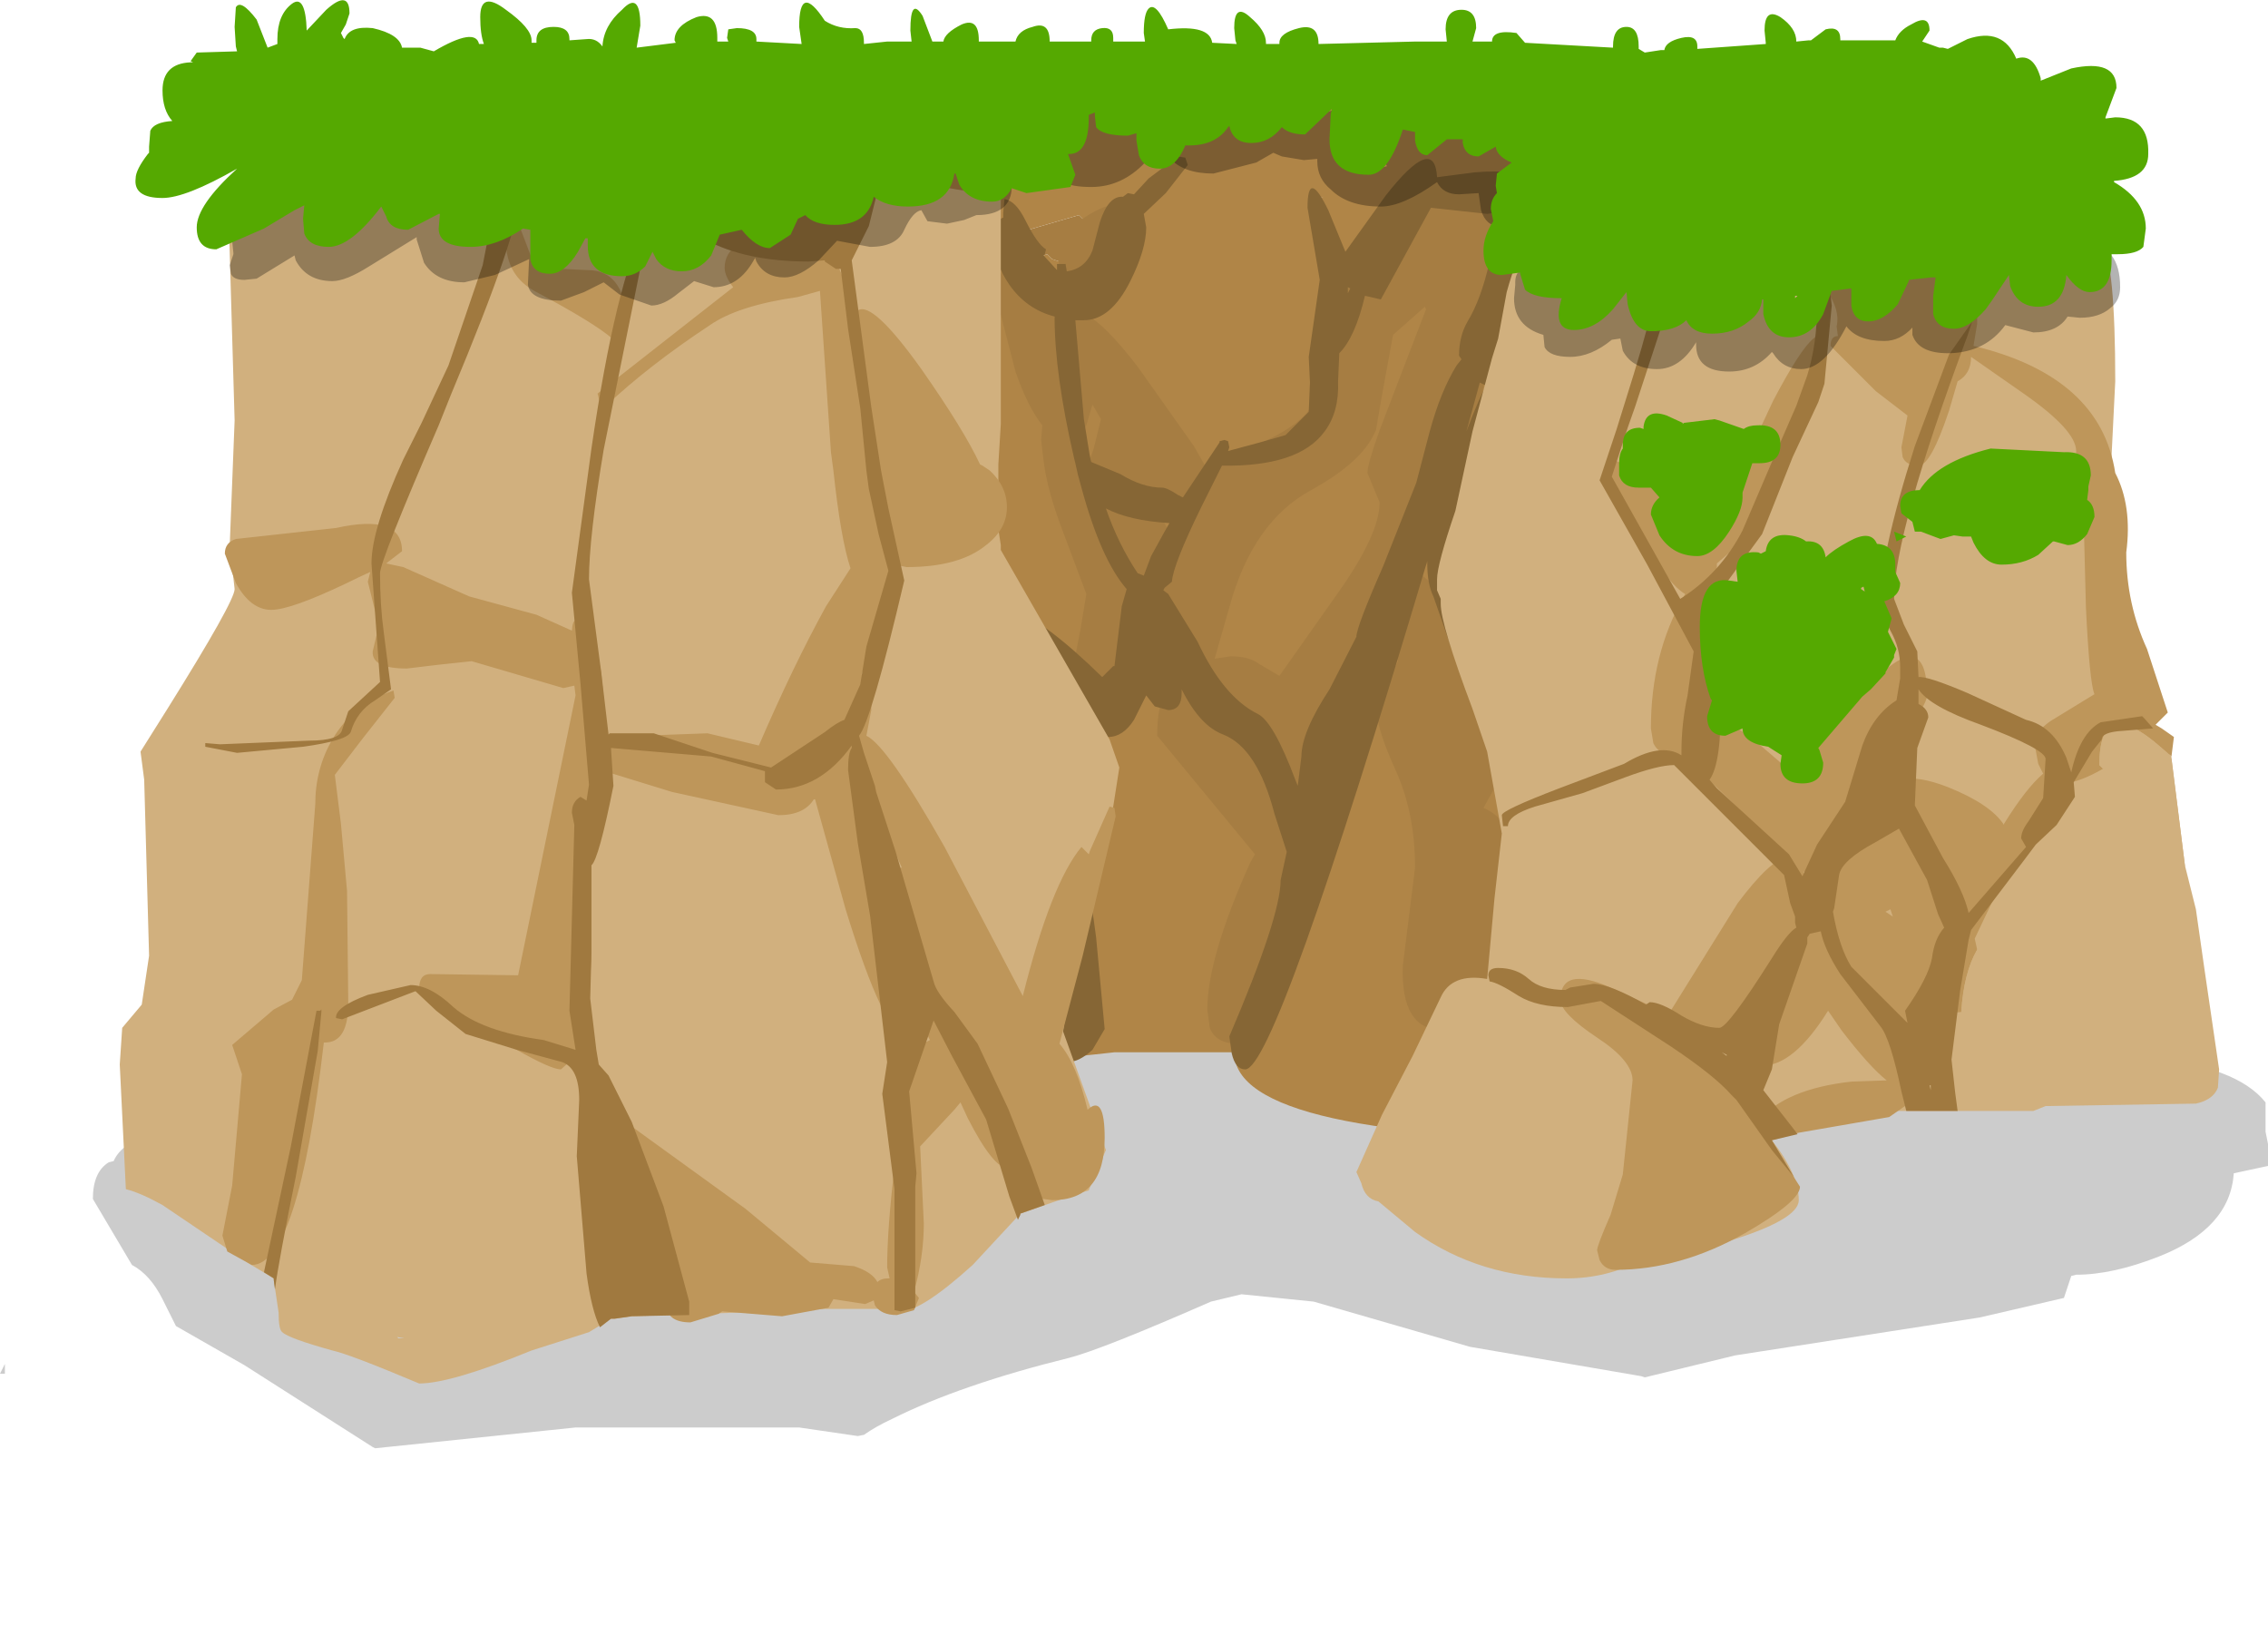 <?xml version="1.0" encoding="UTF-8" standalone="no"?>
<svg xmlns:xlink="http://www.w3.org/1999/xlink" height="67.3px" width="92.8px" xmlns="http://www.w3.org/2000/svg">
  <g transform="matrix(1.0, 0.0, 0.0, 1.0, 1.35, 3.3)">
    <path d="M64.0 0.0 L64.0 64.0 0.0 64.0 0.0 0.0 64.0 0.0" fill="#00ccff" fill-opacity="0.0" fill-rule="evenodd" stroke="none"/>
    <path d="M-1.15 52.9 L-1.35 52.9 -1.15 52.5 -1.15 52.9 M88.65 39.65 L88.65 39.7 Q88.65 40.3 89.55 40.6 90.75 41.05 91.35 41.8 L91.35 43.0 91.45 43.5 91.45 44.4 90.05 44.7 Q89.9 46.95 87.0 48.1 85.1 48.85 83.6 48.85 L83.4 48.9 83.1 49.8 79.65 50.6 69.65 52.15 65.95 53.05 65.8 53.0 58.8 51.8 52.4 49.95 49.45 49.65 48.2 49.95 Q43.75 51.9 42.4 52.25 37.95 53.35 35.15 54.75 34.5 55.05 34.0 55.4 L33.75 55.45 31.35 55.1 22.2 55.1 14.0 55.95 13.9 55.9 8.65 52.55 5.85 50.95 5.3 49.85 Q4.8 48.85 4.05 48.45 L2.45 45.75 Q2.45 44.65 3.1 44.25 L3.3 44.2 Q3.65 43.4 5.05 43.05 6.9 42.55 6.9 43.75 L5.9 44.9 4.95 45.55 5.05 45.75 5.15 45.85 5.55 45.5 Q5.85 45.25 6.4 45.25 L9.8 48.25 17.6 47.4 27.05 44.9 Q32.0 43.6 40.65 43.45 L42.2 42.9 42.4 42.85 Q40.5 41.85 39.95 41.45 39.05 40.85 39.05 40.05 39.05 39.4 41.75 38.55 44.5 37.75 47.6 37.45 56.05 36.7 54.8 40.55 56.45 40.95 56.95 41.95 57.35 42.7 56.95 43.5 L66.65 44.5 68.9 44.95 68.75 44.3 Q68.75 42.5 71.35 41.65 L81.55 41.15 86.1 40.7 86.0 40.2 Q86.0 39.65 86.55 39.15 87.0 38.75 87.7 38.65 87.75 39.35 88.4 39.55 L88.65 39.65" fill="#000000" fill-opacity="0.2" fill-rule="evenodd" stroke="none"/>
    <path d="M62.35 2.55 Q64.1 2.7 64.35 3.35 L64.3 4.55 64.6 5.35 64.4 5.95 Q64.85 6.6 64.85 8.05 L64.8 8.85 64.8 8.95 64.75 9.35 64.3 13.15 64.2 14.25 63.75 18.25 Q63.75 18.7 65.7 24.95 67.6 31.2 67.6 36.1 L67.6 39.9 Q67.25 43.35 65.35 43.35 49.15 43.35 49.15 39.75 L44.25 39.75 39.65 40.25 Q38.65 40.25 38.75 39.4 L39.05 38.5 37.55 37.25 Q35.75 35.7 34.6 31.9 34.25 30.65 34.3 28.15 L34.4 25.4 34.5 20.25 Q34.65 18.75 35.4 15.9 L35.85 14.25 Q36.75 11.0 37.75 8.65 L38.35 6.75 35.4 7.1 34.25 6.9 32.15 7.5 27.9 8.7 Q26.95 8.7 26.8 8.0 26.65 7.45 22.8 8.0 L21.75 7.65 20.8 6.9 Q20.55 6.45 19.05 6.3 L17.4 6.25 Q15.8 6.2 15.8 5.1 15.8 4.0 16.8 4.0 L18.5 4.25 20.7 4.7 24.45 4.7 Q26.15 4.35 26.6 4.95 L26.8 5.8 Q29.9 5.45 36.3 3.8 L37.25 3.6 37.6 3.4 Q38.75 2.7 40.6 1.9 43.0 0.8 43.8 0.8 44.85 0.8 45.2 1.2 L45.45 1.7 45.65 1.7 49.3 0.85 57.65 1.1 Q60.75 1.0 61.15 1.7 61.6 2.45 62.35 2.55 M52.3 4.95 L52.8 4.75 52.3 4.9 52.3 4.95 M56.2 5.5 L55.45 5.6 55.4 5.65 56.2 5.5 M43.05 5.75 L42.8 5.5 40.05 6.3 38.9 6.65 Q39.1 7.0 39.6 7.0 39.9 7.0 40.05 7.2 L40.75 7.35 41.5 7.1 41.7 7.3 42.15 7.45 Q42.8 7.45 45.1 6.0 L44.45 6.0 43.05 5.75" fill="#b08547" fill-rule="evenodd" stroke="none"/>
    <path d="M43.05 5.75 L44.45 6.0 45.1 6.0 Q42.8 7.45 42.15 7.45 L41.7 7.3 41.5 7.1 40.75 7.35 40.05 7.2 Q39.9 7.0 39.6 7.0 39.1 7.0 38.9 6.65 L40.05 6.3 42.8 5.5 43.05 5.75 M56.2 5.5 L55.4 5.65 55.45 5.6 56.2 5.5 M52.3 4.95 L52.3 4.9 52.8 4.75 52.3 4.95" fill="#a67d42" fill-rule="evenodd" stroke="none"/>
    <path d="M56.95 9.25 L55.65 10.4 55.2 12.85 54.95 14.3 54.8 14.6 Q54.2 15.7 52.3 16.75 49.9 18.05 48.95 21.55 L48.35 23.65 49.0 23.55 Q49.75 23.55 50.15 23.85 L51.0 24.35 53.4 20.95 Q55.1 18.55 55.1 17.25 L54.85 16.65 54.6 16.05 Q54.6 15.7 55.1 14.3 L55.75 12.6 57.0 9.35 56.95 9.25 M59.5 4.15 Q60.75 4.5 60.75 5.9 L59.8 10.5 58.95 14.35 58.4 16.4 Q57.9 18.15 56.8 20.2 L58.0 21.25 Q60.6 24.1 60.6 26.9 L60.35 27.95 59.35 29.75 Q60.65 30.3 61.1 32.7 L61.25 35.05 61.05 36.3 Q60.65 36.9 59.35 36.95 L59.05 38.0 Q58.6 38.85 57.7 38.85 55.95 38.85 56.05 36.2 L56.55 32.2 Q56.55 29.95 55.75 28.2 54.95 26.45 54.95 25.55 L55.85 23.75 55.65 22.7 55.5 22.2 55.1 22.8 Q52.95 25.9 52.95 26.7 L53.35 27.75 53.7 28.8 53.4 29.7 Q53.0 30.2 52.3 30.2 L52.7 31.3 52.35 32.2 51.5 32.75 Q50.8 39.4 49.3 39.4 48.4 39.4 48.15 38.75 L48.05 38.0 Q48.05 35.9 49.8 32.0 L50.0 31.65 46.0 26.8 Q46.0 24.35 47.3 24.9 L47.45 24.45 Q47.05 23.9 46.75 22.3 L46.6 21.25 45.75 21.45 45.65 21.45 45.25 23.55 Q44.7 25.5 43.85 25.5 42.95 25.5 42.65 24.8 L42.55 24.05 42.85 22.5 43.1 21.0 42.2 18.6 Q41.5 16.8 41.35 15.55 L41.25 14.7 41.3 14.1 Q40.7 13.35 40.2 11.9 L39.45 9.0 Q39.45 6.25 41.4 9.05 L42.1 10.15 Q42.5 8.2 45.2 11.7 L47.5 14.95 48.1 16.0 50.4 14.75 50.9 14.5 Q52.45 13.65 52.45 12.8 52.85 11.1 52.9 9.1 52.95 7.45 54.4 7.35 L55.25 7.5 55.35 7.4 55.6 6.45 Q55.55 5.75 56.0 5.4 58.1 3.75 59.5 4.15 M44.05 7.2 Q43.3 8.25 42.9 8.25 41.95 8.25 41.95 7.15 41.95 6.2 43.35 5.4 44.75 4.6 44.75 5.95 L44.05 7.2 M46.1 17.7 L46.55 18.6 46.75 18.15 47.0 17.8 46.1 17.7 M43.3 15.4 L43.3 15.35 43.4 15.05 43.7 13.85 43.35 13.25 43.1 14.1 42.85 14.5 43.25 15.35 43.3 15.4" fill="#a67d42" fill-rule="evenodd" stroke="none"/>
    <path d="M61.3 10.5 L59.8 12.25 59.9 12.25 60.0 12.6 59.7 14.35 58.05 20.4 58.85 22.0 Q60.55 25.9 60.55 27.6 L60.0 28.2 58.4 24.25 57.3 21.1 Q57.05 20.6 57.05 19.75 L57.05 19.65 Q50.85 40.45 49.6 40.45 49.2 40.45 49.05 39.8 L48.95 39.1 Q51.05 34.2 51.05 32.7 L51.3 31.55 50.8 30.0 Q50.1 27.3 48.7 26.75 47.75 26.4 47.0 24.9 L47.0 25.05 Q47.0 25.75 46.45 25.75 L45.9 25.6 45.55 25.15 45.05 26.15 Q44.6 26.85 44.0 26.85 43.35 26.85 43.15 26.35 L43.1 25.85 43.15 25.55 41.6 24.0 39.95 21.8 40.0 21.5 40.0 21.6 Q41.35 22.05 43.75 24.4 L44.2 23.95 44.25 23.95 44.55 21.5 44.75 20.8 Q43.7 19.6 42.9 16.65 L42.75 16.1 42.65 15.65 42.6 15.45 Q41.8 12.0 41.8 9.65 40.65 9.35 39.95 8.35 39.3 7.4 39.3 6.45 39.3 5.75 39.7 5.6 L39.7 5.4 39.75 4.85 Q40.2 4.9 40.6 5.7 41.1 6.7 41.45 6.9 L41.4 7.1 41.35 7.15 41.9 7.75 41.9 7.5 42.25 7.5 42.3 7.8 Q43.05 7.7 43.35 6.95 L43.65 5.8 Q44.0 4.7 44.6 4.75 L44.8 4.6 45.05 4.65 45.65 4.0 46.85 3.1 47.15 3.15 47.25 3.45 46.35 4.6 45.45 5.45 45.55 6.0 Q45.55 6.9 44.9 8.2 44.1 9.8 43.0 9.8 L42.65 9.8 43.0 13.85 43.25 15.4 43.3 15.6 44.5 16.1 Q45.4 16.65 46.2 16.65 46.4 16.65 46.85 16.95 L47.05 17.05 48.55 14.8 48.55 14.75 48.75 14.7 48.9 14.75 48.95 15.0 48.9 15.15 50.2 14.8 51.25 14.5 52.2 13.55 52.25 12.35 52.2 11.3 52.65 8.15 52.15 5.2 Q52.15 3.55 53.0 5.3 L53.7 7.0 55.35 4.7 Q57.35 2.15 57.45 3.95 L59.0 3.75 Q60.75 3.6 61.25 4.1 62.0 3.7 62.0 5.25 L61.5 7.65 Q62.6 6.4 62.6 8.05 62.6 8.7 61.3 10.5 M59.5 5.45 L57.2 5.2 55.15 8.95 54.5 8.8 Q54.1 10.5 53.45 11.15 L53.4 12.3 Q53.45 13.55 52.85 14.35 51.8 15.8 48.65 15.75 L47.8 17.45 Q46.65 19.8 46.6 20.5 L46.3 20.75 46.25 20.85 46.45 21.0 47.65 22.95 Q48.7 25.2 50.1 25.9 50.75 26.2 51.65 28.6 L51.75 28.85 51.9 27.65 Q51.9 26.65 53.05 24.9 L54.15 22.75 Q54.15 22.35 55.25 19.85 L56.6 16.45 57.15 14.35 Q57.6 12.7 58.25 11.65 L58.45 11.4 58.35 11.25 Q58.35 10.45 58.7 9.85 59.25 8.95 59.6 7.4 L60.25 5.35 59.5 5.45 M53.8 8.45 L53.8 8.7 53.9 8.5 53.8 8.45 M46.5 18.1 Q44.85 18.0 43.9 17.5 44.4 18.95 45.2 20.15 L45.45 20.25 45.75 19.45 46.3 18.45 46.5 18.1 M59.4 12.45 L59.2 12.35 58.65 14.35 58.55 14.7 58.65 14.35 Q59.2 12.9 59.5 12.4 L59.4 12.45 M42.7 33.4 Q43.1 31.8 43.5 35.05 L43.85 38.8 43.35 39.65 Q42.8 40.15 42.35 40.15 41.65 40.15 41.65 39.45 L42.05 38.35 Q42.45 37.5 42.45 36.35 42.45 34.35 42.7 33.4" fill="#866635" fill-rule="evenodd" stroke="none"/>
    <path d="M85.2 12.3 L84.7 22.4 Q84.7 24.5 86.4 26.1 87.1 26.75 87.5 27.75 L88.05 32.1 88.5 33.9 88.85 36.35 89.45 40.45 89.4 41.2 Q89.2 41.7 88.5 41.85 L82.35 41.95 81.85 42.15 75.25 42.15 71.15 43.35 Q72.25 44.75 72.25 45.8 72.25 46.6 69.3 47.5 L65.85 48.25 65.8 48.25 Q64.4 49.0 62.75 49.0 59.2 49.0 56.55 47.1 L55.05 45.85 Q54.5 45.75 54.35 45.1 L54.15 44.65 55.2 42.3 56.45 39.9 57.6 37.5 Q58.05 36.5 59.5 36.75 L59.8 33.45 60.1 30.8 59.5 27.45 58.9 25.7 Q57.6 22.25 57.6 21.4 L57.6 21.2 57.45 20.85 57.45 20.4 Q57.45 19.8 58.2 17.6 L58.9 14.35 59.7 11.35 59.95 10.55 60.3 8.65 Q60.7 7.2 61.2 6.4 L61.8 4.75 61.95 4.9 62.6 4.8 62.65 4.8 Q62.65 4.55 63.0 4.45 L65.85 4.35 73.0 4.55 75.1 4.7 77.75 4.7 80.6 4.75 Q83.8 5.0 84.65 6.6 85.2 7.45 85.2 12.3 M44.45 28.1 L43.95 31.3 42.95 35.2 42.15 38.3 42.2 38.55 42.15 38.9 43.9 43.75 43.3 45.15 43.2 45.4 42.55 45.6 40.4 46.35 38.45 48.45 Q36.35 50.35 35.5 50.35 L34.8 50.25 31.7 50.25 31.65 50.3 24.5 50.55 23.8 50.65 23.7 50.65 23.65 50.65 22.75 51.2 20.4 51.95 Q17.1 53.3 15.8 53.3 12.95 52.1 12.25 51.95 10.45 51.45 10.2 51.2 10.05 51.1 10.05 50.4 L9.85 49.05 9.85 49.0 8.85 48.4 5.3 46.0 Q4.4 45.5 3.8 45.35 L3.55 40.25 3.65 38.75 4.45 37.8 4.75 35.8 4.55 28.6 4.4 27.45 5.5 25.7 Q8.25 21.3 8.25 20.8 L8.05 19.0 8.25 13.9 8.0 5.35 8.65 4.35 8.8 4.55 8.8 4.6 11.65 4.15 36.0 4.15 39.6 4.75 39.6 14.05 39.5 15.7 39.5 16.5 39.5 18.35 39.6 19.0 39.6 19.2 44.05 26.95 44.45 28.1 M15.2 51.45 L14.9 51.4 14.95 51.45 15.2 51.45" fill="#d1b07e" fill-rule="evenodd" stroke="none"/>
    <path d="M78.9 38.1 L78.4 38.15 Q77.95 38.15 77.45 37.35 L77.0 38.2 77.55 39.45 77.55 39.75 77.55 39.9 Q77.55 40.95 76.85 41.15 L77.1 41.6 75.95 42.4 72.2 43.05 Q71.15 43.05 70.65 42.65 L72.3 45.25 Q72.3 45.85 70.05 47.15 67.4 48.65 64.75 48.65 64.3 48.65 64.1 48.25 L64.0 47.85 Q64.0 47.65 64.55 46.4 L65.05 44.75 65.45 40.9 Q65.45 40.1 64.0 39.15 62.5 38.15 62.5 37.6 62.5 36.2 64.55 37.1 L66.95 38.2 66.95 38.15 69.75 33.65 Q71.1 31.85 71.8 31.75 L67.6 27.65 67.4 27.65 Q66.55 27.65 66.3 27.1 L66.2 26.5 Q66.2 23.45 67.55 21.1 L67.6 21.0 Q66.9 20.6 65.7 18.55 L64.35 15.95 64.45 15.5 Q65.3 15.5 67.15 17.45 L68.25 18.75 68.5 18.45 69.0 17.95 69.0 17.8 71.2 13.1 Q73.4 8.9 73.4 11.3 L72.7 13.2 70.2 17.85 Q70.2 18.6 69.65 19.1 L68.9 19.75 68.9 19.9 68.7 20.75 68.85 22.75 68.55 25.95 Q69.45 26.1 71.1 27.55 L72.2 28.5 Q72.85 27.4 74.6 25.35 77.5 21.9 77.5 25.15 77.5 25.65 75.5 28.15 L74.0 29.95 74.45 29.6 Q75.0 29.35 75.8 29.6 75.9 27.95 78.35 28.9 80.1 29.6 80.65 30.45 L80.65 30.4 Q81.55 28.95 82.25 28.35 L82.05 27.95 81.9 27.15 Q81.9 26.65 82.55 26.2 L84.35 25.1 Q84.15 24.65 84.0 21.55 L83.9 17.65 83.6 16.85 83.6 15.15 Q83.6 14.3 81.45 12.8 L79.3 11.3 Q79.3 12.0 78.75 12.3 L78.4 13.5 Q77.65 15.75 77.15 15.75 76.65 15.75 76.5 15.4 L76.45 15.0 76.7 13.7 75.4 12.7 74.85 12.15 73.55 10.85 Q73.55 10.45 73.85 10.45 L73.8 10.05 Q73.95 9.4 73.4 8.6 72.8 7.7 72.8 7.2 72.8 5.4 73.85 4.25 74.85 3.2 76.2 3.3 79.55 3.6 79.55 9.5 L79.55 9.95 79.4 10.85 Q84.6 12.1 85.2 16.05 85.9 17.4 85.65 19.3 85.65 21.4 86.5 23.25 L87.35 25.85 86.85 26.35 87.1 26.5 87.6 26.85 87.5 27.65 87.1 27.3 Q84.55 25.05 84.55 28.0 L84.7 28.15 Q83.75 28.7 83.1 28.75 L81.8 31.1 80.4 33.1 79.45 35.1 79.55 35.55 Q79.0 36.5 78.9 38.1 M44.25 29.75 L44.3 30.1 42.95 35.8 42.0 39.4 Q42.7 40.2 43.15 42.1 43.85 41.45 43.85 43.25 43.85 45.8 41.7 45.8 L41.35 45.75 Q40.35 45.7 40.05 44.5 L39.9 44.5 Q39.3 44.5 38.25 42.45 L37.95 41.8 37.7 42.1 36.3 43.6 36.45 46.75 Q36.45 48.1 36.05 49.55 L36.25 49.8 36.05 50.3 35.35 50.5 Q34.7 50.5 34.45 50.1 L34.4 49.9 34.05 50.05 32.75 49.85 32.55 50.2 30.65 50.55 28.2 50.35 28.05 50.45 26.9 50.8 Q25.9 50.8 25.9 50.0 25.9 49.65 26.25 49.45 25.4 48.7 25.4 47.5 L25.55 47.05 25.35 46.7 24.9 45.65 Q24.9 44.8 25.3 44.75 L25.2 44.65 Q24.25 43.7 24.25 43.15 L24.3 42.8 24.45 42.75 29.15 46.15 31.8 48.35 33.6 48.5 Q34.35 48.75 34.55 49.15 34.7 49.0 35.0 49.0 L35.05 49.0 34.95 48.55 Q34.95 47.0 35.25 44.45 L35.4 43.3 35.2 42.75 35.15 41.75 Q35.15 40.0 36.7 39.25 L36.5 38.85 35.75 39.1 Q34.85 39.1 33.25 33.9 L32.0 29.4 31.95 29.4 Q31.55 30.05 30.5 30.05 L26.15 29.1 23.55 28.3 23.4 28.25 23.35 28.8 22.85 29.6 22.85 35.95 22.75 37.25 22.55 37.8 22.8 38.65 22.45 39.7 21.6 40.45 Q20.8 40.45 15.8 37.15 15.8 36.55 16.25 36.55 L19.85 36.6 22.2 25.15 22.15 24.75 21.7 24.85 17.95 23.75 16.55 23.9 15.3 24.05 Q13.85 24.05 13.9 23.35 L14.15 22.3 13.7 20.5 13.8 20.1 Q13.35 20.3 12.85 20.55 10.55 21.65 9.75 21.65 8.9 21.65 8.3 20.55 L7.85 19.35 Q7.85 18.9 8.3 18.75 L12.4 18.3 Q15.1 17.7 15.1 19.25 L14.45 19.75 15.15 19.9 17.85 21.1 20.6 21.85 22.05 22.5 Q22.1 21.7 22.55 22.45 23.1 23.3 23.25 24.2 L23.5 26.85 27.6 26.7 29.7 27.2 Q31.1 23.95 32.45 21.5 L33.45 19.95 Q33.05 18.75 32.75 15.95 L32.65 15.2 32.2 8.6 31.3 8.85 Q28.85 9.2 27.7 10.0 25.2 11.65 23.45 13.3 23.25 13.25 23.2 13.2 L23.1 12.8 28.65 8.45 Q28.3 8.0 28.3 7.65 28.3 6.45 30.6 6.15 32.9 5.9 32.9 7.45 L32.9 7.5 33.75 9.4 Q34.35 9.0 36.35 11.8 38.1 14.3 38.75 15.7 L38.85 15.75 39.15 15.95 Q39.85 16.6 39.85 17.45 39.85 18.35 39.0 19.0 37.9 19.9 35.75 19.9 L35.25 19.8 35.3 20.7 33.9 24.3 Q34.3 24.25 34.3 25.75 L34.1 26.8 Q34.95 27.2 37.3 31.35 L40.5 37.45 Q41.65 32.85 42.9 31.35 L43.2 31.65 43.25 31.5 44.05 29.7 44.25 29.75 M72.45 32.35 L72.5 32.65 72.6 32.45 72.45 32.35 M76.0 33.9 L75.8 34.0 76.1 34.2 76.0 33.9 M70.6 37.7 L71.3 36.05 70.8 36.75 Q69.25 39.0 68.35 39.4 L70.6 42.55 Q71.7 41.25 74.4 40.95 L75.85 40.9 Q75.15 40.35 74.0 38.85 L73.45 38.05 Q72.05 40.3 70.75 40.3 70.1 40.3 69.85 39.8 L69.75 39.3 70.6 37.7 M22.7 7.75 Q24.15 7.75 24.3 9.75 24.3 10.1 23.7 10.55 22.95 9.9 20.6 8.65 19.35 8.0 19.35 6.55 L19.45 6.2 19.85 5.8 20.55 7.65 22.7 7.75 M12.6 30.4 L12.85 33.15 12.9 37.75 Q12.9 39.35 11.95 39.35 L11.9 39.35 Q10.85 48.45 8.95 48.45 L7.95 47.9 7.75 47.25 8.15 45.2 8.55 40.65 8.35 40.05 8.15 39.45 9.85 38.0 10.6 37.6 11.0 36.8 11.55 29.6 Q11.55 28.15 12.25 26.95 13.1 25.5 14.75 24.95 L14.8 25.25 13.5 26.9 12.35 28.4 12.6 30.4 M33.45 28.5 L35.05 32.55 Q35.2 32.15 35.55 32.2 L33.75 28.1 33.45 28.5" fill="#be965a" fill-rule="evenodd" stroke="none"/>
    <path d="M87.5 27.65 L87.5 27.7 88.05 32.1 88.05 32.15 84.7 28.15 84.55 28.0 Q84.55 25.05 87.1 27.3 L87.5 27.65 M79.55 35.55 L80.45 34.5 Q82.0 33.3 82.0 34.8 L81.2 37.75 Q80.35 40.25 80.0 40.25 79.1 40.25 78.9 39.55 L78.85 38.85 78.9 38.1 Q79.0 36.5 79.55 35.55" fill="#d1b07e" fill-rule="evenodd" stroke="none"/>
    <path d="M77.6 41.1 L77.65 41.1 77.65 41.3 77.6 41.1 M69.3 39.85 L69.3 39.9 69.1 39.75 69.3 39.85" fill="#d1b07e" fill-rule="evenodd" stroke="none"/>
    <path d="M86.4 26.1 L86.75 26.5 85.5 26.6 Q84.65 26.65 84.65 26.95 L84.25 27.45 83.5 28.7 83.55 29.3 82.8 30.45 81.95 31.25 81.5 31.85 79.3 34.75 79.2 35.15 78.85 37.25 78.5 40.05 78.65 41.4 78.75 42.15 76.65 42.15 76.45 41.35 Q76.0 39.2 75.6 38.7 L73.95 36.55 Q73.3 35.55 73.15 34.8 L72.7 34.9 72.6 35.05 72.6 35.3 71.45 38.6 71.15 40.45 70.8 41.3 72.05 42.9 72.2 43.1 71.15 43.35 72.05 44.85 71.15 43.75 69.7 41.7 69.55 41.55 69.5 41.5 Q68.8 40.7 67.0 39.5 L64.15 37.65 62.8 37.9 Q61.55 37.9 60.8 37.45 59.95 36.9 59.6 36.85 L59.55 36.6 Q59.55 36.3 59.95 36.3 60.7 36.3 61.2 36.75 61.7 37.2 62.7 37.2 L62.9 37.1 63.85 36.95 Q64.5 36.95 66.0 37.8 L66.15 37.7 Q66.6 37.7 67.45 38.25 68.3 38.75 69.0 38.75 69.35 38.75 71.15 35.9 71.8 34.85 72.15 34.65 L72.1 34.45 72.1 34.2 71.9 33.65 71.65 32.5 67.15 28.0 Q66.5 28.0 65.15 28.5 L63.4 29.15 61.45 29.7 Q60.35 30.05 60.35 30.5 L60.15 30.5 60.1 30.05 Q60.1 29.85 62.45 28.95 L65.1 27.95 Q66.6 27.05 67.45 27.6 L67.45 27.45 Q67.45 26.3 67.7 25.15 L67.95 23.35 66.05 19.8 64.1 16.35 64.8 14.25 65.5 12.0 Q66.85 7.6 67.2 4.4 L67.6 4.45 66.6 10.15 65.55 13.35 65.25 14.2 64.6 16.2 67.4 21.2 Q69.05 20.15 69.95 18.4 L71.3 15.25 72.15 13.3 72.6 12.05 Q73.0 10.75 73.0 9.2 L72.85 7.95 72.7 6.8 Q72.7 5.0 73.2 4.55 L73.95 4.6 73.95 4.65 73.65 5.55 Q73.3 6.3 73.3 6.8 73.3 7.35 73.45 7.9 L73.6 9.2 73.3 12.4 73.05 13.15 72.0 15.4 70.75 18.55 69.25 20.6 68.5 21.55 69.05 25.35 Q69.1 27.9 68.6 28.6 L68.9 28.95 71.85 31.65 72.4 32.55 73.0 31.25 74.15 29.5 74.85 27.2 Q75.3 25.95 76.25 25.35 L76.4 24.45 76.4 24.0 Q76.4 23.2 76.0 22.5 L75.55 21.6 Q75.55 19.5 77.0 14.95 L78.4 11.2 79.35 9.85 79.15 10.45 Q76.15 18.5 76.15 21.2 L76.55 22.25 77.1 23.35 77.15 24.4 Q77.5 24.35 79.15 25.05 L81.55 26.15 Q82.65 26.4 83.2 27.7 L83.4 28.3 Q83.75 26.7 84.6 26.25 L86.3 26.0 86.4 26.1 M82.25 29.35 L82.35 27.75 Q82.35 27.35 79.7 26.35 77.6 25.6 77.15 24.9 L77.15 25.5 Q77.55 25.7 77.55 26.05 L77.1 27.3 77.0 29.65 78.15 31.8 Q79.0 33.15 79.2 34.05 L81.55 31.35 81.35 31.0 Q81.35 30.7 81.65 30.3 L82.25 29.35 M41.4 46.0 L40.4 46.35 40.4 46.4 40.35 46.5 40.3 46.6 39.95 45.65 39.0 42.5 37.6 39.9 36.85 38.45 35.85 41.35 36.15 44.7 36.1 45.25 36.1 50.2 35.5 50.35 35.25 50.3 35.25 45.35 34.75 41.45 34.95 40.15 34.25 34.15 33.75 31.2 33.35 28.2 Q33.35 27.5 33.5 27.3 L33.5 27.2 Q32.2 29.0 30.4 29.0 L29.95 28.7 29.95 28.25 27.75 27.65 23.65 27.3 23.75 28.85 Q23.15 31.85 22.85 32.1 L22.85 35.7 22.8 37.55 23.05 39.65 23.15 40.25 23.55 40.7 24.5 42.6 25.8 46.05 26.85 49.95 26.85 50.5 24.5 50.55 23.8 50.65 23.7 50.65 23.65 50.65 23.2 51.0 Q22.85 50.3 22.65 48.8 L22.25 44.0 22.35 41.7 Q22.35 40.4 21.65 40.15 L19.8 39.65 17.7 39.0 16.5 38.05 15.65 37.25 12.65 38.4 12.4 38.35 Q12.35 37.9 13.7 37.4 L15.45 37.0 Q16.25 37.0 17.2 37.9 18.35 38.9 20.9 39.25 L22.2 39.65 21.95 38.05 22.15 30.45 22.05 29.95 Q22.05 29.5 22.4 29.3 L22.65 29.45 22.75 28.8 22.4 24.65 22.05 20.95 22.85 15.05 Q23.85 8.2 25.1 5.8 L25.15 5.8 25.2 5.95 23.35 15.1 Q22.75 18.7 22.75 20.4 L23.25 24.2 23.55 26.75 23.6 26.7 25.4 26.7 27.8 27.5 30.2 28.1 32.4 26.65 Q32.9 26.25 33.2 26.15 L33.85 24.7 34.1 23.15 35.0 20.05 34.6 18.55 34.2 16.7 34.1 15.95 33.85 13.4 33.35 10.15 33.05 7.7 32.85 7.7 32.4 7.4 32.4 7.35 31.75 7.4 Q29.15 7.4 27.5 6.5 25.95 5.35 24.8 4.9 25.0 4.45 26.25 4.15 L34.65 4.15 34.2 5.95 33.5 7.35 34.3 13.35 34.7 15.95 35.0 17.5 35.65 20.45 Q34.3 26.2 33.8 26.8 L34.0 27.5 34.45 28.85 34.5 29.1 35.3 31.55 36.85 36.85 Q36.95 37.3 37.7 38.1 L38.65 39.4 39.9 42.05 40.85 44.45 41.4 46.0 M73.7 33.85 L73.65 34.0 Q73.9 35.45 74.4 36.25 L76.0 37.85 76.7 38.55 76.6 38.05 Q77.55 36.7 77.7 35.9 77.8 35.1 78.2 34.65 L77.95 34.1 77.5 32.7 76.35 30.6 75.4 31.15 Q74.0 31.9 73.9 32.5 L73.7 33.85 M69.3 39.85 L69.1 39.75 69.3 39.9 69.3 39.85 M77.6 41.1 L77.65 41.3 77.65 41.1 77.6 41.1 M18.4 7.55 L18.8 5.5 Q18.75 4.8 18.95 4.5 L19.2 4.15 19.8 4.15 19.95 4.5 Q19.95 6.05 17.1 12.85 L16.6 14.1 Q14.2 19.65 14.2 20.15 14.2 21.45 14.35 22.55 L14.65 24.9 14.0 25.35 Q13.25 25.8 13.0 26.65 12.85 27.0 11.05 27.25 L8.35 27.5 7.05 27.25 7.05 27.1 7.65 27.15 11.3 27.0 Q12.55 27.0 12.65 26.55 L12.9 25.8 14.2 24.6 13.85 19.75 Q13.85 18.35 15.15 15.5 L15.9 14.0 17.0 11.65 18.4 7.55 M9.45 48.75 L10.55 43.6 11.6 38.05 11.75 38.05 11.8 38.0 11.8 38.1 11.65 39.7 10.75 44.85 Q10.05 48.3 9.9 49.45 L9.85 49.05 9.85 49.0 9.45 48.75" fill="#a0793f" fill-rule="evenodd" stroke="none"/>
    <path d="M83.7 7.8 Q84.55 6.6 85.05 7.15 85.4 7.6 85.4 8.45 85.4 9.0 85.0 9.3 84.55 9.7 83.75 9.7 L83.25 9.65 Q82.85 10.3 81.85 10.3 L80.7 10.0 Q79.9 11.1 78.45 11.15 L78.35 11.15 Q77.15 11.15 76.9 10.4 L76.9 10.1 Q76.4 10.65 75.75 10.65 74.65 10.65 74.2 10.05 73.3 11.8 72.35 11.8 71.6 11.8 71.2 11.15 L71.15 11.1 Q70.45 11.9 69.4 11.9 68.05 11.9 68.05 10.8 L68.05 10.7 Q67.4 11.8 66.45 11.8 65.45 11.8 65.05 11.05 L64.95 10.55 64.6 10.6 Q63.75 11.3 62.9 11.3 62.05 11.3 61.85 10.9 L61.8 10.4 Q60.6 10.05 60.6 8.9 L60.65 8.35 60.65 8.25 Q60.65 7.6 61.4 7.6 62.0 7.6 61.95 8.4 L61.85 8.7 61.95 8.75 62.2 7.9 Q62.4 7.3 63.05 7.35 L63.9 7.95 64.55 8.55 65.15 8.2 Q65.65 7.85 65.85 7.85 66.65 7.85 66.55 8.95 66.55 9.55 66.15 10.0 L66.2 10.2 66.4 10.25 67.5 9.0 Q68.55 8.0 68.55 9.6 L68.7 9.55 Q68.95 9.55 69.15 9.85 L69.3 10.25 Q70.35 9.05 70.95 8.75 L71.95 8.8 72.2 9.35 72.2 10.2 Q72.7 10.0 73.0 9.3 L73.3 8.35 Q73.4 7.95 74.2 7.5 75.0 7.05 75.0 7.95 L74.9 8.25 Q75.2 8.45 75.2 9.1 L75.7 9.1 Q76.1 8.9 76.2 8.35 76.25 7.7 76.5 7.55 77.05 7.1 77.4 7.55 L77.55 7.8 Q77.7 7.65 77.9 7.65 78.5 7.65 78.55 8.35 L78.35 8.95 Q78.2 9.25 78.2 9.5 L78.45 9.55 Q79.5 9.55 79.8 8.6 L80.0 7.5 Q80.35 6.6 80.8 6.9 L80.95 7.05 81.3 7.85 81.5 8.15 81.7 8.75 82.1 8.6 Q81.8 7.05 82.65 7.35 L82.95 7.45 83.2 7.4 83.6 7.55 83.7 7.8 M59.25 5.3 L59.15 4.6 58.35 4.65 Q57.7 4.65 57.45 4.15 56.05 5.15 55.15 5.15 53.8 5.15 53.1 4.45 52.55 4.0 52.55 3.3 L52.55 3.2 52.0 3.25 51.1 3.1 50.75 2.95 50.05 3.35 48.3 3.8 Q47.05 3.8 46.5 3.15 L46.2 2.45 46.2 2.25 45.5 3.35 Q44.55 4.35 43.3 4.35 41.75 4.35 41.75 3.55 41.75 3.05 42.6 1.75 43.6 0.3 44.55 0.3 44.95 0.3 46.25 1.95 L46.25 2.0 Q46.35 1.6 46.75 1.6 L47.35 1.9 Q47.85 1.0 51.0 1.0 51.4 1.0 51.7 1.65 L53.75 1.05 54.15 1.15 Q54.75 0.95 54.75 1.9 54.75 2.3 53.95 3.2 L55.2 3.55 55.4 3.5 55.0 2.65 Q55.0 2.3 55.7 1.95 56.55 1.45 57.95 1.45 58.6 1.45 58.85 2.7 L59.55 2.45 Q60.15 2.45 60.55 2.95 L60.85 3.55 60.55 4.35 60.8 5.2 Q60.8 5.95 60.0 5.95 59.45 5.95 59.25 5.3 M36.6 5.75 L36.35 5.3 Q36.0 5.35 35.65 6.1 35.35 6.8 34.25 6.8 L32.9 6.55 32.15 7.35 Q31.35 8.05 30.75 8.05 29.95 8.05 29.6 7.4 L29.55 7.25 29.4 7.5 Q28.8 8.45 27.85 8.45 L27.05 8.2 26.4 8.7 Q25.8 9.2 25.3 9.2 L24.0 8.75 23.35 8.25 22.55 8.65 21.6 9.0 Q20.35 9.0 20.25 8.35 L20.3 7.3 18.9 7.95 17.65 8.25 Q16.5 8.25 16.0 7.45 L15.7 6.5 15.7 6.4 15.05 6.8 13.75 7.6 Q12.8 8.2 12.25 8.2 11.2 8.2 10.75 7.35 L10.7 7.15 9.15 8.1 8.65 8.15 Q8.2 8.15 8.1 7.9 L8.05 7.55 8.2 7.1 8.2 7.05 8.15 6.55 Q8.15 5.85 8.7 5.8 L9.15 5.95 9.4 5.65 9.6 5.45 Q11.0 4.0 12.05 4.0 L12.95 4.2 13.1 4.7 11.75 6.25 11.75 6.5 11.8 6.55 13.5 4.45 Q14.95 3.1 15.4 4.65 15.95 4.65 16.2 4.9 L16.25 4.9 16.75 5.1 16.95 5.25 20.4 5.0 21.45 4.75 Q22.15 4.75 22.3 5.1 L22.35 5.55 23.4 5.7 24.1 5.35 Q24.5 5.35 24.7 5.75 24.95 6.1 25.15 6.1 27.15 6.1 29.05 5.25 29.9 5.25 29.85 6.0 L30.35 6.0 Q30.45 5.5 31.5 4.85 32.45 4.3 32.65 4.3 33.15 4.3 33.4 4.75 33.75 4.75 36.7 3.35 38.8 2.4 38.6 3.7 L39.35 3.5 Q40.05 3.5 40.05 4.3 40.05 5.5 38.6 5.5 L38.1 5.7 37.4 5.85 36.6 5.75" fill="#000000" fill-opacity="0.298" fill-rule="evenodd" stroke="none"/>
    <path d="M6.55 -0.75 L6.45 -0.8 6.7 -1.15 8.35 -1.2 8.3 -1.4 8.25 -2.2 8.3 -3.0 Q8.5 -3.35 9.15 -2.5 L9.6 -1.35 10.0 -1.5 10.0 -1.7 Q10.0 -2.7 10.6 -3.15 11.15 -3.55 11.2 -2.05 L12.0 -2.9 Q12.95 -3.75 12.95 -2.75 L12.8 -2.3 12.6 -1.95 12.7 -1.75 12.75 -1.7 Q12.95 -2.25 13.9 -2.15 15.0 -1.9 15.1 -1.35 L15.85 -1.35 16.4 -1.2 Q18.1 -2.2 18.25 -1.5 L18.45 -1.5 Q18.3 -1.9 18.3 -2.6 18.3 -3.7 19.35 -2.9 20.4 -2.15 20.4 -1.65 L20.4 -1.55 20.6 -1.55 20.6 -1.65 Q20.6 -2.2 21.3 -2.2 21.95 -2.2 21.95 -1.7 L21.95 -1.65 22.65 -1.7 Q23.05 -1.75 23.3 -1.4 23.35 -2.25 24.1 -2.9 24.85 -3.7 24.85 -2.25 L24.7 -1.35 26.3 -1.55 26.25 -1.65 Q26.25 -2.25 27.15 -2.6 28.0 -2.85 28.0 -1.75 L28.0 -1.65 28.0 -1.6 28.45 -1.6 28.4 -1.75 28.45 -2.1 28.8 -2.15 Q29.6 -2.15 29.6 -1.7 L29.6 -1.6 31.45 -1.5 31.35 -2.2 Q31.35 -4.05 32.4 -2.45 32.95 -2.1 33.65 -2.15 34.0 -2.15 34.0 -1.55 L34.0 -1.5 34.95 -1.6 35.95 -1.6 35.9 -2.05 Q35.9 -3.45 36.4 -2.65 L36.8 -1.6 37.25 -1.6 Q37.3 -1.95 38.0 -2.3 38.7 -2.6 38.7 -1.65 L38.7 -1.6 40.2 -1.6 Q40.3 -2.05 40.9 -2.2 41.6 -2.45 41.6 -1.6 L43.3 -1.6 43.3 -1.65 Q43.3 -2.1 43.75 -2.15 44.2 -2.2 44.2 -1.75 L44.2 -1.6 45.5 -1.6 45.45 -1.95 Q45.45 -2.75 45.65 -2.95 45.95 -3.25 46.45 -2.1 48.15 -2.3 48.25 -1.55 L49.25 -1.5 49.2 -1.65 49.15 -2.15 Q49.15 -3.2 49.8 -2.6 50.45 -2.05 50.45 -1.55 L50.45 -1.5 51.0 -1.5 51.0 -1.55 Q51.0 -1.95 51.8 -2.15 52.6 -2.35 52.6 -1.5 L56.55 -1.6 57.85 -1.6 57.8 -2.1 Q57.8 -2.9 58.45 -2.9 59.05 -2.9 59.05 -2.15 L58.9 -1.6 59.7 -1.6 Q59.7 -2.1 60.7 -1.95 L61.05 -1.55 64.65 -1.35 64.65 -1.4 Q64.65 -2.2 65.2 -2.2 65.7 -2.2 65.7 -1.4 L65.7 -1.3 65.95 -1.15 66.6 -1.25 66.75 -1.25 Q66.8 -1.6 67.45 -1.75 68.1 -1.9 68.1 -1.4 L68.1 -1.3 70.9 -1.5 70.9 -1.55 70.85 -2.05 Q70.85 -3.0 71.5 -2.6 72.15 -2.15 72.15 -1.6 L72.65 -1.65 72.75 -1.65 73.35 -2.1 Q73.95 -2.25 73.95 -1.7 L73.95 -1.65 76.2 -1.65 Q76.35 -2.05 76.85 -2.3 77.6 -2.75 77.6 -2.05 L77.3 -1.6 78.0 -1.35 78.15 -1.35 78.35 -1.3 79.15 -1.7 Q80.6 -2.2 81.15 -0.9 81.85 -1.15 82.15 -0.1 L82.15 0.0 83.4 -0.5 Q85.25 -0.9 85.25 0.3 L84.8 1.5 84.8 1.55 85.2 1.5 Q86.6 1.5 86.55 3.0 86.55 4.0 85.15 4.1 L85.15 4.15 Q86.45 4.9 86.45 6.05 L86.35 6.8 Q86.1 7.1 85.3 7.1 L85.05 7.1 85.05 7.35 Q85.05 8.65 84.15 8.65 83.7 8.65 83.2 7.95 83.1 9.25 82.05 9.25 81.2 9.25 80.9 8.4 L80.85 7.95 80.15 9.0 79.9 9.35 Q79.2 10.15 78.6 10.15 77.9 10.15 77.75 9.55 L77.75 8.8 77.85 8.05 77.65 8.05 76.75 8.15 76.75 8.2 76.3 9.15 Q75.7 9.85 75.1 9.85 74.5 9.85 74.4 9.2 L74.4 8.5 73.6 8.6 73.25 9.55 Q72.75 10.5 71.85 10.5 71.0 10.5 70.8 9.55 L70.8 8.95 70.75 8.95 Q70.7 9.5 70.2 9.85 69.6 10.35 68.7 10.35 67.9 10.35 67.65 9.8 67.2 10.25 66.2 10.25 65.5 10.25 65.25 9.15 L65.2 8.65 64.65 9.35 Q63.9 10.2 63.05 10.2 62.15 10.2 62.55 8.9 61.4 8.9 61.05 8.55 L60.85 7.9 60.85 7.85 60.1 7.95 Q59.35 7.95 59.35 6.95 59.35 6.35 59.75 5.75 L59.65 5.25 Q59.65 4.85 59.9 4.6 L59.85 4.3 59.9 3.8 60.5 3.35 Q59.9 3.1 59.85 2.7 L59.15 3.1 Q58.6 3.1 58.5 2.55 L58.5 2.4 57.85 2.4 57.05 3.05 Q56.65 3.05 56.55 2.45 L56.55 2.1 56.05 2.0 Q55.45 3.85 54.65 3.85 53.05 3.85 53.05 2.4 L53.1 1.35 53.15 1.15 52.05 2.2 Q51.4 2.2 51.1 1.9 50.6 2.55 49.85 2.55 49.1 2.55 48.95 1.85 L48.9 1.9 Q48.4 2.65 47.3 2.65 L47.15 2.65 Q46.75 3.6 46.1 3.6 45.45 3.6 45.25 3.05 L45.15 2.45 45.15 2.15 44.8 2.25 Q43.75 2.25 43.5 1.9 L43.45 1.45 43.45 1.3 43.2 1.4 43.2 1.5 Q43.2 3.0 42.4 3.0 L42.35 3.0 42.65 3.85 42.45 4.35 40.65 4.6 40.05 4.4 Q39.75 4.95 39.25 4.95 38.3 4.95 37.9 4.25 L37.75 3.8 37.7 3.8 Q37.5 5.15 35.8 5.15 34.9 5.15 34.4 4.75 34.15 5.9 32.8 5.9 31.95 5.9 31.6 5.5 L31.3 5.65 31.0 6.3 30.15 6.85 Q29.6 6.85 29.0 6.1 L28.1 6.3 27.75 7.15 Q27.25 7.8 26.55 7.8 25.85 7.8 25.5 7.3 L25.35 7.0 25.05 7.6 Q24.65 8.0 24.1 8.0 22.7 8.0 22.7 6.75 L22.7 6.45 22.6 6.45 22.3 7.0 Q21.75 7.9 21.15 7.9 20.45 7.9 20.35 7.3 L20.35 6.6 20.35 6.1 20.05 6.05 Q18.95 6.8 17.9 6.8 16.6 6.8 16.6 6.05 L16.65 5.45 16.6 5.45 15.35 6.1 Q14.6 6.1 14.45 5.55 L14.25 5.15 Q13.0 6.8 12.1 6.8 11.3 6.8 11.1 6.25 L11.05 5.65 11.1 5.1 10.7 5.3 9.45 6.05 7.5 6.9 Q6.7 6.9 6.7 6.0 6.7 5.1 8.35 3.6 6.25 4.8 5.3 4.8 4.1 4.8 4.2 4.0 4.2 3.65 4.7 3.0 L4.75 2.95 4.75 2.7 4.8 2.05 Q4.95 1.7 5.7 1.65 5.3 1.2 5.3 0.4 5.3 -0.7 6.45 -0.75 L6.55 -0.75 M72.2 8.8 L72.1 8.8 72.1 8.9 72.2 8.8" fill="#55a901" fill-rule="evenodd" stroke="none"/>
    <path d="M83.1 15.2 Q84.2 15.15 84.2 16.15 L84.1 16.6 84.1 16.75 84.05 17.15 Q84.35 17.35 84.35 17.85 L84.05 18.55 Q83.7 19.0 83.25 19.0 L82.7 18.85 82.65 18.85 82.05 19.4 Q81.4 19.8 80.55 19.8 79.85 19.8 79.4 18.9 L79.3 18.65 78.95 18.65 78.6 18.6 78.05 18.75 77.25 18.45 77.0 18.45 76.9 18.05 76.45 17.7 76.4 17.4 Q76.4 16.75 77.2 16.75 77.9 15.6 80.1 15.05 L83.1 15.2 M69.0 13.9 L70.0 14.25 Q70.2 14.1 70.55 14.1 71.5 14.05 71.5 14.9 71.5 15.65 70.65 15.65 L70.35 15.65 69.95 16.85 69.95 17.05 Q69.95 17.6 69.4 18.45 68.75 19.45 68.1 19.45 67.1 19.45 66.55 18.6 L66.2 17.75 Q66.2 17.35 66.55 17.05 L66.2 16.65 65.7 16.65 Q65.05 16.65 64.9 16.15 L64.9 15.65 Q64.9 15.25 65.05 15.05 L65.05 14.9 Q65.05 14.2 65.75 14.2 L65.9 14.25 65.9 14.15 Q66.0 13.4 66.85 13.7 L67.5 14.0 67.5 14.05 67.55 14.0 68.8 13.85 69.0 13.9 M70.7 19.35 L70.9 19.25 Q71.0 18.5 71.85 18.6 72.3 18.65 72.55 18.85 73.25 18.8 73.35 19.5 73.65 19.2 74.3 18.85 75.2 18.35 75.45 18.95 76.2 19.0 76.2 19.8 L76.2 20.1 76.4 20.55 Q76.4 21.1 75.75 21.3 L76.05 22.0 75.9 22.55 76.25 23.25 76.15 23.5 76.15 23.6 75.8 24.2 75.8 24.25 75.2 24.9 74.85 25.2 73.05 27.3 73.1 27.4 73.25 27.9 Q73.25 28.75 72.4 28.75 71.5 28.75 71.5 27.95 L71.55 27.6 71.0 27.25 Q70.0 27.1 69.95 26.55 L69.95 26.5 69.25 26.8 Q68.5 26.8 68.5 26.0 L68.7 25.35 68.65 25.3 Q68.2 24.05 68.2 22.35 68.2 20.25 69.4 20.45 L69.75 20.5 69.7 20.05 Q69.7 19.2 70.6 19.3 L70.7 19.35 M74.95 20.9 L74.9 20.7 74.8 20.75 74.8 20.8 74.95 20.9 M76.25 18.85 L76.15 18.45 76.65 18.65 76.25 18.85" fill="#55a901" fill-rule="evenodd" stroke="none"/>
  </g>
</svg>
